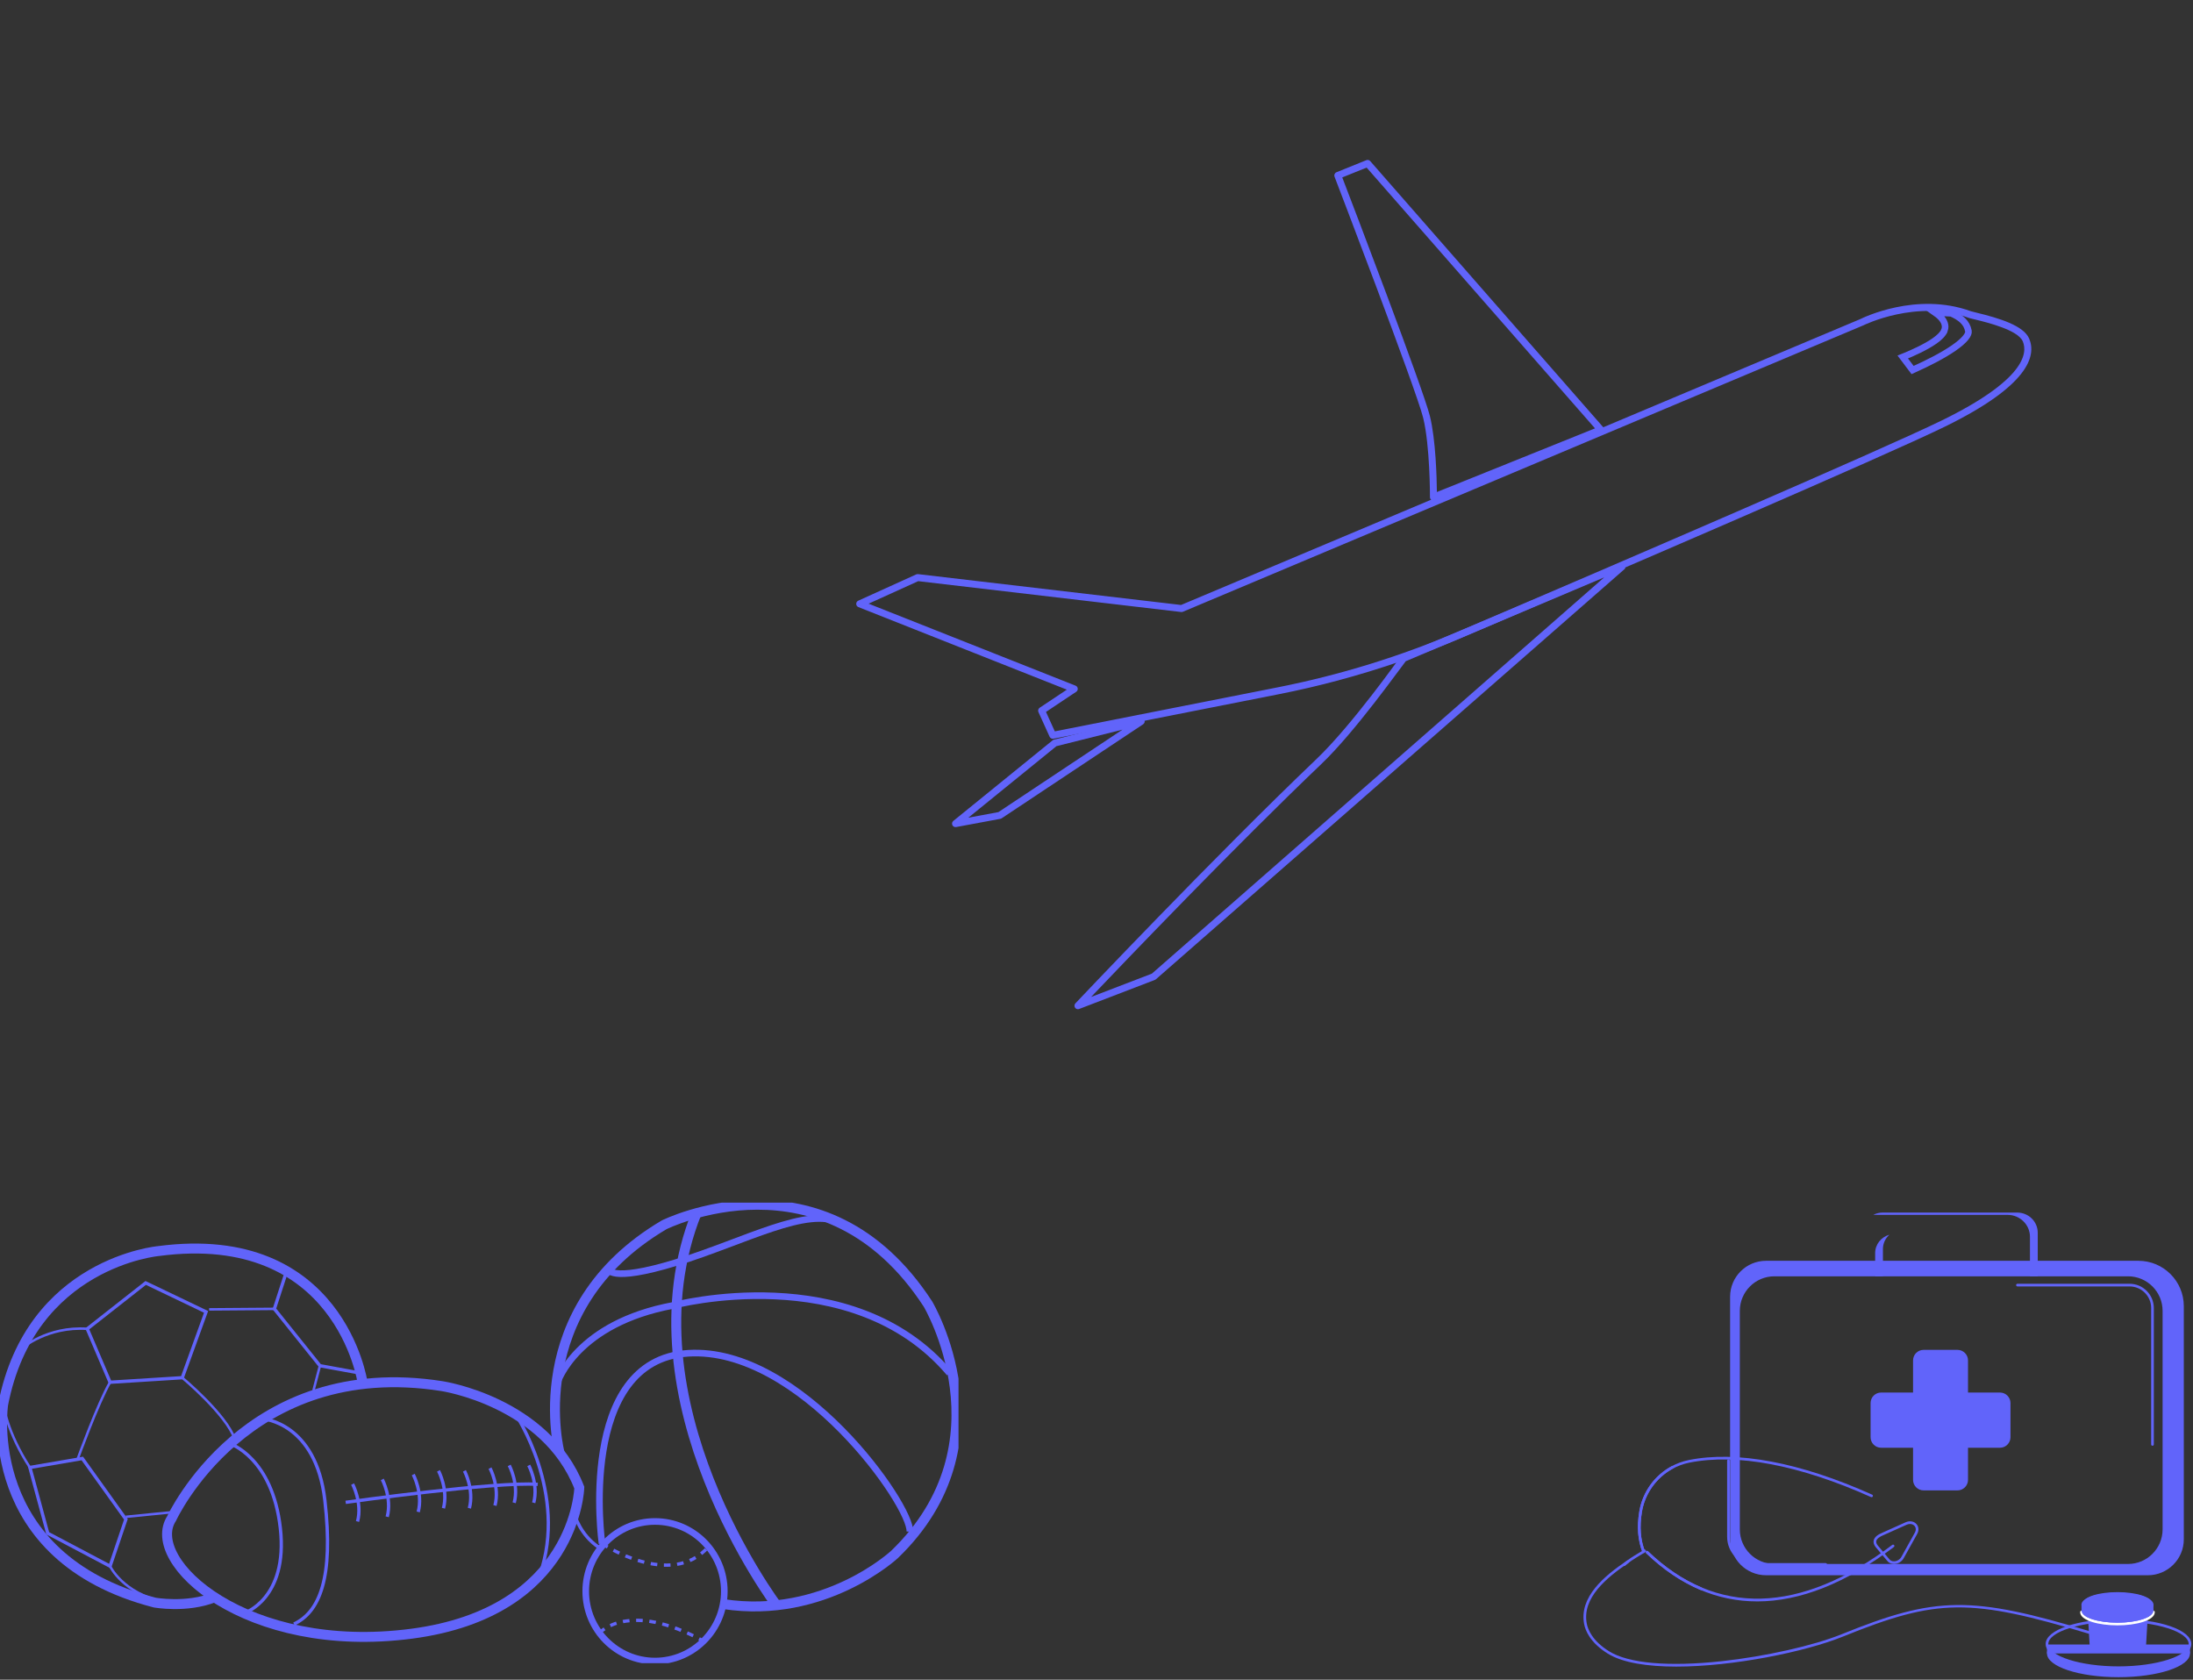 <svg width="662" height="507" viewBox="0 0 662 507" fill="none" xmlns="http://www.w3.org/2000/svg">
<rect x="0" y="0" width="662" height="507" fill="#333333" stroke="none"/>
<g clip-path="url(#clip0_3842_16616)">
<path d="M496.176 468.752C496.015 468.752 495.863 468.655 495.801 468.496C494.398 464.883 494.089 460.859 494.858 456.2C496.13 448.477 502.128 442.249 509.784 440.703C524.245 437.782 543.385 441.393 565.139 451.141C565.343 451.232 565.433 451.47 565.341 451.673C565.251 451.876 565.012 451.967 564.809 451.876C543.21 442.196 524.236 438.605 509.942 441.492C502.611 442.973 496.867 448.936 495.649 456.333C494.905 460.847 495.2 464.731 496.55 468.208C496.63 468.415 496.527 468.648 496.321 468.727C496.273 468.745 496.223 468.756 496.176 468.756V468.752Z" fill="#6164FA"/>
<path d="M566.052 378.224V385.242H568.398V377.002C568.398 375.281 569.16 373.765 570.354 372.682C567.872 373.383 566.052 375.601 566.052 378.224Z" fill="#6164FA"/>
<path d="M608.897 366H568.355C567.302 366 566.332 366.251 565.491 366.698C565.495 366.698 565.498 366.698 565.502 366.698H606.043C609.761 366.698 612.787 369.675 612.787 373.333V385.241H615.134V372.11C615.134 368.672 612.335 366 608.897 366Z" fill="#6164FA"/>
<path d="M645.518 380.558H533.12C527.125 380.558 522.265 385.419 522.265 391.414V464.618C522.265 470.613 527.125 475.474 533.12 475.474H648.371C654.366 475.474 659.227 470.613 659.227 464.618V394.266C659.227 386.695 653.089 380.557 645.518 380.557V380.558ZM652.82 461.641C652.82 467.391 648.142 472.069 642.392 472.069H535.629C529.88 472.069 525.201 467.391 525.201 461.641V395.669C525.201 389.919 529.88 385.241 535.629 385.241H642.394C648.143 385.241 652.822 389.919 652.822 395.669V461.639L652.82 461.641Z" fill="#6164FA"/>
<path d="M649.774 436.391C649.551 436.391 649.371 436.211 649.371 435.988V394.823C649.371 391.224 646.443 388.296 642.843 388.296H609.008C608.786 388.296 608.605 388.116 608.605 387.893C608.605 387.67 608.786 387.49 609.008 387.49H642.843C646.885 387.49 650.175 390.778 650.175 394.821V435.986C650.175 436.209 649.995 436.389 649.772 436.389L649.774 436.391Z" fill="#6164FA"/>
<path d="M551.123 472.613H530.102C525.287 472.613 521.37 468.697 521.37 463.883V440.879C521.37 440.657 521.55 440.477 521.773 440.477C521.996 440.477 522.176 440.657 522.176 440.879V463.883C522.176 468.252 525.733 471.809 530.102 471.809H551.123C551.345 471.809 551.526 471.989 551.526 472.212C551.526 472.434 551.345 472.615 551.123 472.615V472.613Z" fill="#6164FA"/>
<path d="M590.905 407.445H580.671C578.915 407.445 577.492 408.868 577.492 410.624V446.683C577.492 448.438 578.915 449.861 580.671 449.861H590.905C592.66 449.861 594.083 448.438 594.083 446.683V410.624C594.083 408.868 592.66 407.445 590.905 407.445Z" fill="#6164FA"/>
<path d="M606.904 433.807V423.501C606.904 421.745 605.481 420.322 603.726 420.322H567.851C566.095 420.322 564.672 421.745 564.672 423.501V433.807C564.672 435.563 566.095 436.986 567.851 436.986H603.726C605.481 436.986 606.904 435.563 606.904 433.807Z" fill="#6164FA"/>
<path d="M506 503.044C497.35 503.044 489.828 501.918 485.317 499.112C479.962 495.78 478.561 492.099 478.202 490.202C476.652 482.003 484.317 475.659 491.169 471.045C491.353 470.921 491.604 470.969 491.727 471.155C491.851 471.338 491.803 471.589 491.618 471.713C484.971 476.189 477.529 482.316 478.992 490.053C479.326 491.822 480.647 495.26 485.741 498.43C491.62 502.088 503.686 503.148 519.719 501.416C532.873 499.996 547.441 496.718 555.972 493.264C584.496 481.71 595.043 481.601 631.195 492.483C631.407 492.546 631.529 492.771 631.464 492.983C631.4 493.195 631.176 493.317 630.962 493.251C594.651 482.321 584.878 482.42 556.272 494.008C545.049 498.554 523.277 503.044 505.997 503.044H506Z" fill="#6164FA"/>
<path d="M530.449 483.371C518.301 483.371 507.02 478.521 496.915 468.812C496.756 468.658 496.75 468.404 496.904 468.243C497.058 468.082 497.312 468.077 497.473 468.232C517.99 487.947 543.49 487.283 571.22 466.31C571.396 466.176 571.649 466.211 571.783 466.388C571.917 466.565 571.882 466.817 571.705 466.951C557.236 477.894 543.356 483.373 530.45 483.373L530.449 483.371Z" fill="#6164FA"/>
<path d="M496.176 468.752C496.015 468.752 495.863 468.655 495.801 468.496C494.398 464.883 494.089 460.859 494.858 456.2C495.815 450.389 499.497 445.272 504.708 442.516C504.906 442.411 505.148 442.487 505.252 442.683C505.357 442.88 505.281 443.123 505.084 443.228C500.095 445.867 496.568 450.767 495.651 456.333C494.907 460.847 495.202 464.731 496.552 468.208C496.632 468.415 496.529 468.648 496.322 468.727C496.275 468.745 496.225 468.756 496.177 468.756L496.176 468.752Z" fill="#6164FA"/>
<path d="M513.556 479.972C513.504 479.972 513.451 479.961 513.4 479.94C507.628 477.521 502.081 473.775 496.915 468.81C496.754 468.656 496.749 468.402 496.904 468.241C497.058 468.08 497.313 468.075 497.473 468.231C502.569 473.127 508.032 476.816 513.713 479.198C513.918 479.284 514.013 479.519 513.928 479.724C513.865 479.878 513.715 479.972 513.557 479.972H513.556Z" fill="#6164FA"/>
<path d="M490.317 472.687C490.211 472.687 490.103 472.645 490.025 472.562C489.874 472.401 489.881 472.147 490.041 471.993C491.356 470.751 493.13 469.691 494.556 468.837C495.243 468.426 495.837 468.072 496.224 467.788C496.402 467.655 496.653 467.694 496.786 467.874C496.916 468.053 496.879 468.305 496.699 468.436C496.282 468.744 495.672 469.108 494.967 469.528C493.575 470.36 491.844 471.396 490.593 472.578C490.515 472.652 490.416 472.687 490.317 472.687Z" fill="#6164FA"/>
<path d="M571.724 472.07C570.845 472.07 570.085 471.696 569.62 471.03L566.258 467.037C565.66 466.31 565.447 465.597 565.622 464.909C565.853 464.001 566.758 463.224 568.311 462.595L575.242 459.49C576.444 458.951 577.723 459.153 578.502 460.003C579.234 460.801 579.326 461.951 578.739 463.006L574.673 470.319C574.104 471.344 573.03 472.014 571.871 472.069C571.822 472.07 571.772 472.072 571.724 472.072V472.07ZM576.585 459.996C576.257 459.996 575.912 460.07 575.571 460.222L568.625 463.333C567.327 463.858 566.562 464.469 566.399 465.105C566.291 465.531 566.45 466.006 566.873 466.521L570.244 470.526C570.253 470.537 570.261 470.547 570.269 470.558C570.597 471.037 571.168 471.295 571.83 471.263C572.7 471.222 573.539 470.698 573.968 469.927L578.034 462.614C578.453 461.861 578.405 461.087 577.907 460.545C577.575 460.183 577.101 459.996 576.582 459.996H576.585Z" fill="#6164FA"/>
<path d="M661.096 496.379H617.926V499.079H661.096V496.379Z" fill="#6164FA"/>
<path d="M639.51 503.382C629.064 503.382 620.352 500.921 618.355 497.65C618.072 498.112 617.924 498.59 617.924 499.08C617.924 503.034 627.587 506.241 639.508 506.241C651.429 506.241 661.093 503.036 661.093 499.08C661.093 498.59 660.944 498.113 660.661 497.65C658.665 500.921 649.952 503.382 639.506 503.382H639.51Z" fill="#6164FA"/>
<path d="M639.51 503.785C627.18 503.785 617.522 500.463 617.522 496.222C617.522 491.982 627.18 488.66 639.51 488.66C651.839 488.66 661.497 491.982 661.497 496.222C661.497 500.463 651.839 503.785 639.51 503.785ZM639.51 489.464C628.027 489.464 618.326 492.56 618.326 496.222C618.326 499.885 628.027 502.981 639.51 502.981C650.993 502.981 660.693 499.885 660.693 496.222C660.693 492.56 650.993 489.464 639.51 489.464Z" fill="#6164FA"/>
<path d="M647.785 497.367C647.785 497.367 645.604 498.806 639.316 498.83C633.673 498.851 630.847 497.367 630.847 497.367L630.093 484.508H648.539L647.785 497.367Z" fill="#6164FA"/>
<path d="M639.199 490.6C633.739 490.6 627.937 489.197 627.937 486.594C627.937 486.372 628.117 486.191 628.339 486.191C628.562 486.191 628.742 486.372 628.742 486.594C628.742 488.108 633.038 489.794 639.2 489.794C645.363 489.794 649.659 488.107 649.659 486.594C649.659 486.372 649.839 486.191 650.062 486.191C650.284 486.191 650.464 486.372 650.464 486.594C650.464 489.195 644.662 490.6 639.202 490.6H639.199Z" fill="white"/>
<path d="M650.065 484.329C650.065 486.319 645.197 487.932 639.198 487.932C633.2 487.932 628.332 486.319 628.332 484.329C628.332 482.34 633.2 480.727 639.198 480.727C645.197 480.727 650.065 482.34 650.065 484.329Z" fill="#6164FA"/>
<path d="M650.06 484.197H628.34V486.192H650.06V484.197Z" fill="#6164FA"/>
<path d="M649.161 484.756C648.321 486.265 644.18 487.412 639.199 487.412C634.218 487.412 630.077 486.265 629.237 484.756C628.659 485.196 628.338 485.682 628.338 486.191C628.338 488.18 633.2 489.793 639.197 489.793C645.194 489.793 650.057 488.18 650.057 486.191C650.057 485.68 649.735 485.194 649.157 484.756H649.161Z" fill="#6164FA"/>
<path d="M639.199 487.815C634.098 487.815 628.677 486.546 628.677 484.192C628.677 481.839 634.098 480.57 639.199 480.57C644.3 480.57 649.72 481.839 649.72 484.192C649.72 486.546 644.3 487.815 639.199 487.815ZM639.199 481.376C633.472 481.376 629.481 482.86 629.481 484.192C629.481 485.525 633.472 487.009 639.199 487.009C644.925 487.009 648.917 485.525 648.917 484.192C648.917 482.86 644.925 481.376 639.199 481.376Z" fill="#6164FA"/>
</g>
<path d="M432.885 151.102C432.621 151.146 432.349 151.088 432.122 150.934C431.832 150.738 431.66 150.411 431.663 150.06C431.665 149.905 431.693 134.563 429.606 126.1C427.499 117.57 403.1 53.98 402.858 53.342C402.652 52.805 402.912 52.204 403.443 51.989L412.449 48.352C412.866 48.184 413.339 48.297 413.634 48.632L484.033 129.026C484.259 129.283 484.344 129.629 484.264 129.961C484.183 130.293 483.952 130.565 483.636 130.693L433.103 151.033C433.033 151.063 432.956 151.08 432.883 151.092L432.885 151.102ZM405.187 53.553C408.389 61.906 429.627 117.421 431.647 125.596C433.424 132.787 433.711 144.33 433.756 148.513L481.481 129.3L412.544 50.583L405.183 53.554L405.187 53.553Z" fill="#6164FA"/>
<path d="M577.352 111.692L574.383 107.76C574.587 107.678 574.813 107.587 575.056 107.487C576.211 107.013 577.768 106.341 579.372 105.553C580.969 104.768 582.639 103.854 584.006 102.892C584.69 102.411 585.317 101.904 585.827 101.379C586.33 100.863 586.765 100.282 586.996 99.646L586.997 99.646C587.522 98.201 586.843 96.806 585.783 95.703C585.356 95.258 584.838 94.827 584.242 94.412C585.868 94.411 587.596 94.475 589.019 94.552C591.835 95.817 593.737 97.318 594.21 99.949L594.21 99.949C594.287 100.378 594.112 101.047 593.316 102.007C592.541 102.942 591.314 103.986 589.69 105.103C586.601 107.227 582.248 109.501 577.352 111.692Z" stroke="#6164FA" stroke-width="2"/>
<path d="M404.063 205.352C398.121 206.944 392.132 208.339 386.101 209.529L318.008 222.974C317.532 223.069 317.049 222.82 316.849 222.377L313.473 214.934C313.261 214.464 313.419 213.911 313.849 213.623L322.044 208.167L259.129 183.249C258.738 183.095 258.476 182.721 258.463 182.299C258.455 181.875 258.696 181.491 259.079 181.316L276.579 173.381C276.754 173.301 276.947 173.273 277.134 173.294L356.522 182.606L561.606 96.296C562.225 95.982 578.503 87.948 594.959 93.942C595.171 94.019 595.835 94.181 596.607 94.366C603.555 96.047 610.884 98.295 612.543 102.201C614.804 107.538 612.228 116.48 587.114 128.775C569.063 137.613 488.027 172.47 441.327 192.456C429.25 197.628 416.769 201.938 404.061 205.343L404.063 205.352ZM318.421 220.751L385.697 207.467C404.473 203.76 422.916 198.058 440.505 190.529C487.183 170.549 568.18 135.713 586.194 126.894C611.081 114.713 612.174 106.713 610.613 103.029C609.145 99.569 599.681 97.276 596.118 96.414C595.188 96.19 594.569 96.04 594.246 95.921C578.632 90.232 562.651 98.124 562.491 98.205L357.085 184.655C356.917 184.723 356.733 184.749 356.556 184.73L277.182 175.418L262.203 182.215L324.68 206.959C325.043 207.1 325.295 207.434 325.337 207.825C325.38 208.215 325.199 208.593 324.875 208.809L315.755 214.886L318.419 220.761L318.421 220.751Z" fill="#6164FA"/>
<path d="M302.07 247.131C302.043 247.138 302.017 247.145 301.99 247.153L288.633 249.637C288.159 249.725 287.688 249.483 287.489 249.044C287.286 248.606 287.406 248.091 287.78 247.79L317.761 223.454C317.878 223.355 318.017 223.285 318.166 223.25L344.25 216.715C344.747 216.591 345.259 216.841 345.466 217.311C345.672 217.777 345.513 218.327 345.087 218.608L302.381 246.99C302.288 247.053 302.182 247.101 302.07 247.131ZM292.313 246.815L301.398 245.121L338.848 220.232L318.906 225.227L292.313 246.815Z" fill="#6164FA"/>
<path d="M325.668 304.586C325.239 304.701 324.774 304.534 324.524 304.156C324.252 303.746 324.299 303.208 324.634 302.85C325.051 302.409 366.772 258.327 397.394 229.119C408.19 218.825 422.743 198.233 422.894 198.045C423.004 197.905 423.152 197.794 423.32 197.725L489.475 169.876C489.953 169.681 490.499 169.865 490.766 170.305C491.032 170.745 490.766 169.876 490.552 171.648L348.927 295.595C348.838 295.672 348.735 295.733 348.623 295.777L325.772 304.548C325.737 304.558 325.702 304.572 325.666 304.582L325.668 304.586ZM424.364 199.573C422.654 201.699 409.115 220.848 398.849 230.641C373.196 255.109 339.732 290.041 329.363 300.928L347.709 293.885L484.26 174.271L424.37 199.576L424.364 199.573Z" fill="#6164FA"/>
<g clip-path="url(#clip1_3842_16616)">
<path d="M51.818 458.311C51.818 458.311 74.401 409.1 133.394 418.385C133.394 418.385 164.734 423.027 174.873 449.026C174.873 449.026 173.952 486.63 124.176 493.13C74.401 499.629 43.348 471.26 51.818 458.311Z" stroke="#6164FA" stroke-width="3" stroke-miterlimit="10"/>
<path d="M168.297 417.217C168.297 417.217 173.977 399.437 203.262 394.017C203.262 394.017 257.197 379.662 286.632 414.469" stroke="#6164FA" stroke-width="2" stroke-miterlimit="10"/>
<path d="M183.531 382.912C183.531 382.912 183.531 387.392 204.159 381.068C224.786 374.744 244.156 363.828 253.747 369.261" stroke="#6164FA" stroke-width="2" stroke-miterlimit="10"/>
<path d="M181.725 465.913C181.725 465.913 173.977 410.579 207.746 408.472C241.515 406.364 275.209 454.47 274.648 462.325" stroke="#6164FA" stroke-width="2" stroke-miterlimit="10"/>
<path d="M234.676 484.898C234.676 484.898 187.579 422.563 210.361 365.924" stroke="#6164FA" stroke-width="3" stroke-miterlimit="10"/>
<path d="M109.429 417.217C109.429 417.217 102.553 370.39 47.87 377.617C47.87 377.617 9.318 381.005 0.959 423.867C0.959 423.867 -6.215 470.016 46.687 483.718C46.687 483.718 56.278 485.487 64.773 482.125" stroke="#6164FA" stroke-width="3" stroke-miterlimit="10"/>
<path d="M43.983 387.242L26.345 401.095L33.221 417.218L55.019 415.85L62.206 395.975L43.983 387.242Z" stroke="#6164FA" stroke-miterlimit="10"/>
<path d="M9.019 442.939L24.851 440.229L38.004 458.585L33.221 472.739L14.4 462.801L9.019 442.939Z" stroke="#6164FA" stroke-miterlimit="10"/>
<path d="M86.273 384.456L82.822 395.071L96.574 412.223L108.843 414.469C108.843 414.469 101.918 389.651 86.273 384.443V384.456Z" stroke="#6164FA" stroke-miterlimit="10"/>
<path d="M69.443 435.775C69.443 435.775 82.236 439.929 84.628 461.297C87.019 482.665 73.678 486.931 73.678 486.931" stroke="#6164FA" stroke-miterlimit="10"/>
<path d="M79.421 428.283C79.421 428.283 95.377 429.387 98.068 452.864C100.759 476.34 96.449 486.578 88.738 490.192" stroke="#6164FA" stroke-miterlimit="10"/>
<path d="M155.642 426.854C155.642 426.854 171.611 450.744 162.941 475.437" stroke="#6164FA" stroke-miterlimit="10"/>
<path d="M104.347 453.467C104.347 453.467 149.762 447.081 162.318 448.047" stroke="#6164FA" stroke-miterlimit="10"/>
<path d="M106.438 447.959C106.438 447.959 109.428 453.58 107.933 459.252" stroke="#6164FA" stroke-miterlimit="10"/>
<path d="M115.395 446.541C115.395 446.541 118.384 452.162 116.889 457.834" stroke="#6164FA" stroke-miterlimit="10"/>
<path d="M124.75 445.072C124.75 445.072 127.74 450.693 126.245 456.365" stroke="#6164FA" stroke-miterlimit="10"/>
<path d="M132.373 443.955C132.373 443.955 135.363 449.576 133.868 455.248" stroke="#6164FA" stroke-miterlimit="10"/>
<path d="M159.615 442.312C159.615 442.312 162.605 447.934 161.11 453.605" stroke="#6164FA" stroke-miterlimit="10"/>
<path d="M153.723 442.312C153.723 442.312 156.712 447.934 155.217 453.605" stroke="#6164FA" stroke-miterlimit="10"/>
<path d="M147.918 443.141C147.918 443.141 150.907 448.762 149.413 454.433" stroke="#6164FA" stroke-miterlimit="10"/>
<path d="M140.195 443.955C140.195 443.955 143.185 449.576 141.69 455.248" stroke="#6164FA" stroke-miterlimit="10"/>
<path d="M197.731 501.372C209.282 501.372 218.646 491.94 218.646 480.305C218.646 468.67 209.282 459.238 197.731 459.238C186.181 459.238 176.817 468.67 176.817 480.305C176.817 491.94 186.181 501.372 197.731 501.372Z" stroke="#6164FA" stroke-width="2" stroke-miterlimit="10"/>
<path d="M181.725 465.914C181.725 465.914 202.477 479.904 213.849 466.88" stroke="#6164FA" stroke-miterlimit="10" stroke-dasharray="2 2"/>
<path d="M180.952 492.904C180.952 492.904 189.672 482.853 212.367 495.35" stroke="#6164FA" stroke-miterlimit="10" stroke-dasharray="2 2"/>
<path d="M218.396 484.182C248.988 488.825 270.052 469.176 270.052 469.176C305.054 435.461 280.117 393.603 280.117 393.603C248.839 345.559 200.484 369.7 200.484 369.7C157.385 395.146 168.932 438.573 168.932 438.573" stroke="#6164FA" stroke-width="3" stroke-miterlimit="10"/>
<path d="M173.404 457.043C173.404 457.043 175.024 463.304 180.953 467.181" stroke="#6164FA" stroke-miterlimit="10"/>
<path d="M63.129 395.221L82.835 395.07" stroke="#6164FA" stroke-width="0.75" stroke-miterlimit="10"/>
<path d="M55.02 415.85C55.02 415.85 68.398 426.979 70.926 434.495" stroke="#6164FA" stroke-width="0.75" stroke-miterlimit="10"/>
<path d="M23.505 440.229C23.505 440.229 29.534 423.616 33.221 417.217" stroke="#6164FA" stroke-width="0.75" stroke-miterlimit="10"/>
<path d="M38.004 457.834L52.827 456.354" stroke="#6164FA" stroke-width="0.75" stroke-miterlimit="10"/>
<path d="M6.59 406.979C6.59 406.979 14.288 400.254 26.346 401.094" stroke="#6164FA" stroke-width="0.75" stroke-miterlimit="10"/>
<path d="M96.573 412.236L94.63 419.689" stroke="#6164FA" stroke-width="0.75" stroke-miterlimit="10"/>
<path d="M33.221 472.74C33.221 472.74 37.12 480.971 49.377 483.468" stroke="#6164FA" stroke-width="0.75" stroke-miterlimit="10"/>
<path d="M0.946 423.855C0.946 423.855 2.105 432.35 9.018 442.928" stroke="#6164FA" stroke-width="0.75" stroke-miterlimit="10"/>
</g>
<defs>
<clipPath id="clip0_3842_16616">
<rect width="183.497" height="140.24" fill="white" transform="translate(478 366)"/>
</clipPath>
<clipPath id="clip1_3842_16616">
<rect width="289.347" height="139" fill="white" transform="translate(0 363)"/>
</clipPath>
</defs>
</svg>
